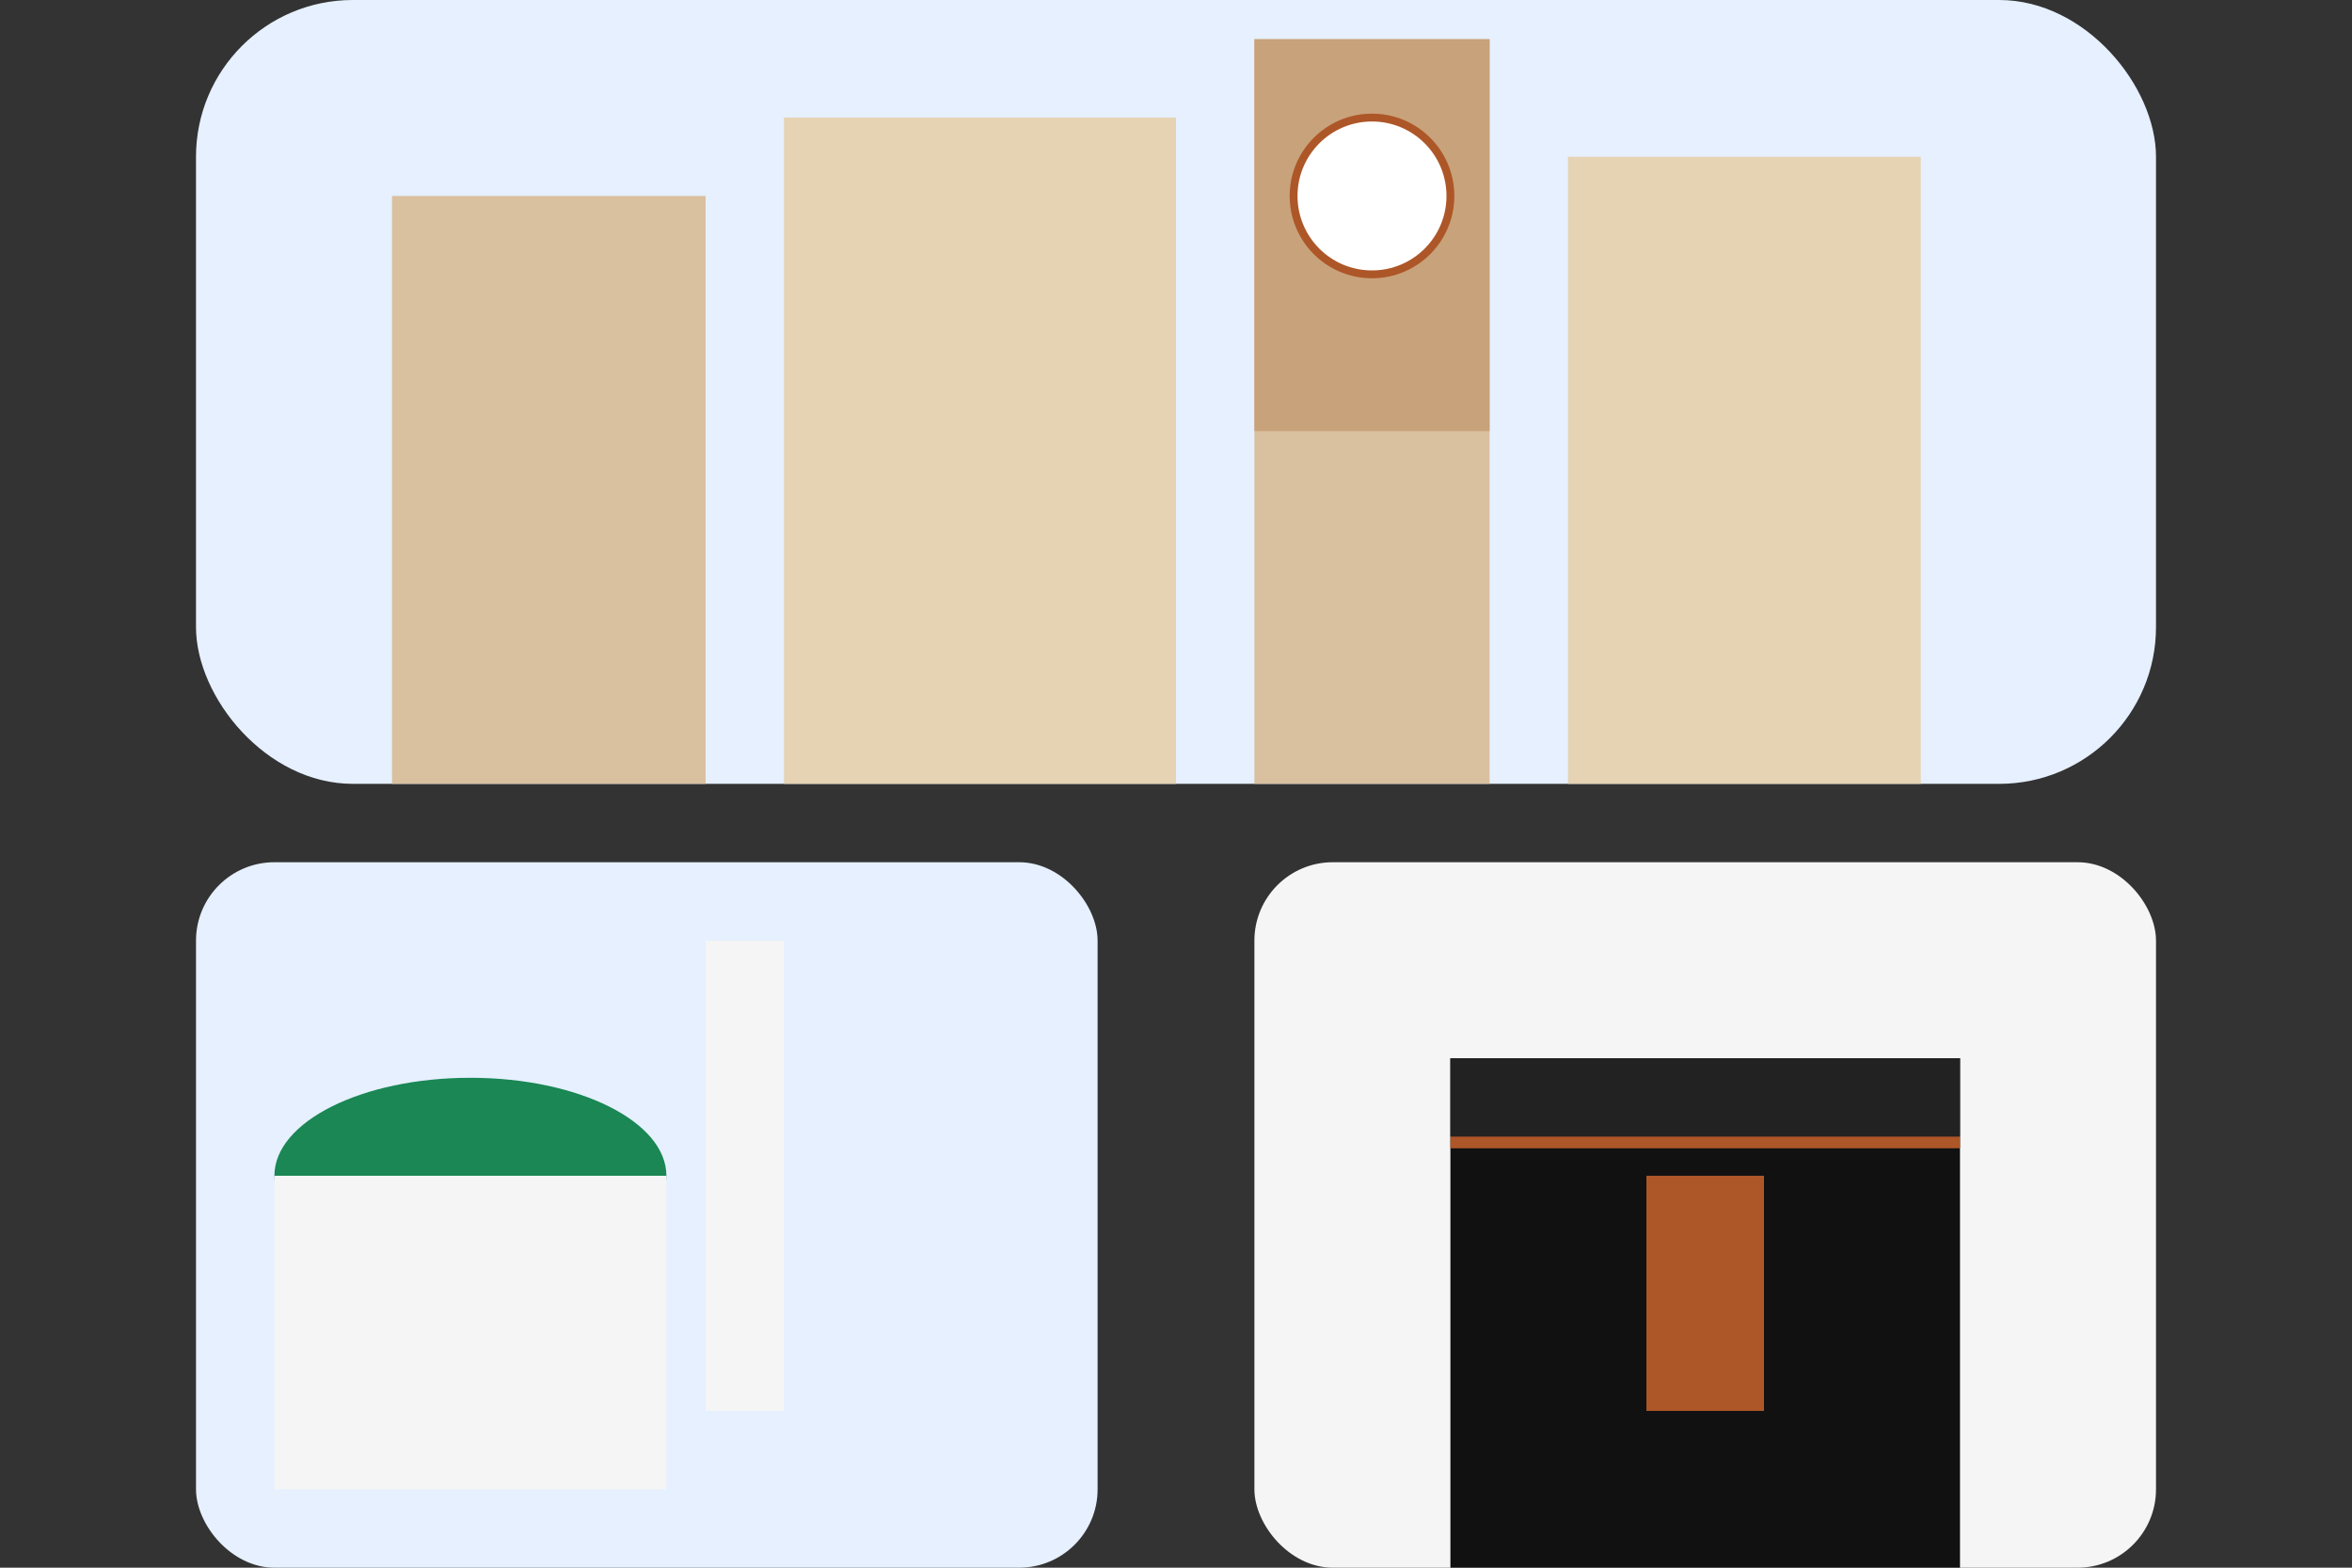 <svg width="600" height="400" viewBox="0 0 600 400" fill="none" xmlns="http://www.w3.org/2000/svg">
  <rect x="0" y="0" width="600" height="400" fill="#333333" stroke="none"/>
  <!-- Top image: Makkah Clock Tower and buildings -->
  <g clip-path="url(#clip-top)">
    <rect x="50" y="0" width="500" height="200" rx="40" fill="#E6F0FF"/>
    <rect x="100" y="50" width="80" height="150" fill="#D9C09F"/>
    <rect x="200" y="30" width="100" height="170" fill="#E5D3B3"/>
    <rect x="320" y="10" width="60" height="190" fill="#D9C09F"/>
    <rect x="400" y="40" width="90" height="160" fill="#E5D3B3"/>
    <!-- Clock Tower -->
    <rect x="320" y="10" width="60" height="100" fill="#C8A27A"/>
    <circle cx="350" cy="50" r="20" fill="#FFFFFF" stroke="#AD5628" stroke-width="2"/>
  </g>
  
  <!-- Bottom left image: Masjid Nabawi with green dome -->
  <g clip-path="url(#clip-bottom-left)">
    <rect x="50" y="220" width="230" height="180" rx="20" fill="#E6F0FF"/>
    <!-- Minaret -->
    <rect x="180" y="240" width="20" height="120" fill="#F5F5F5"/>
    <!-- Green Dome -->
    <ellipse cx="120" cy="300" rx="50" ry="25" fill="#1A8754"/>
    <!-- Building -->
    <rect x="70" y="300" width="100" height="80" fill="#F5F5F5"/>
  </g>
  
  <!-- Bottom right image: Kaaba -->
  <g clip-path="url(#clip-bottom-right)">
    <rect x="320" y="220" width="230" height="180" rx="20" fill="#F5F5F5"/>
    <!-- Kaaba -->
    <rect x="370" y="270" width="130" height="130" fill="#111111"/>
    <!-- Gold door -->
    <rect x="420" y="300" width="30" height="60" fill="#AD5628"/>
    <!-- Kiswah details -->
    <rect x="370" y="270" width="130" height="20" fill="#222222"/>
    <rect x="370" y="290" width="130" height="3" fill="#AD5628"/>
  </g>
  
  <!-- Clip paths for rounded corners -->
  <defs>
    <clipPath id="clip-top">
      <rect x="50" y="0" width="500" height="200" rx="40" fill="white"/>
    </clipPath>
    <clipPath id="clip-bottom-left">
      <rect x="50" y="220" width="230" height="180" rx="20" fill="white"/>
    </clipPath>
    <clipPath id="clip-bottom-right">
      <rect x="320" y="220" width="230" height="180" rx="20" fill="white"/>
    </clipPath>
  </defs>
</svg>